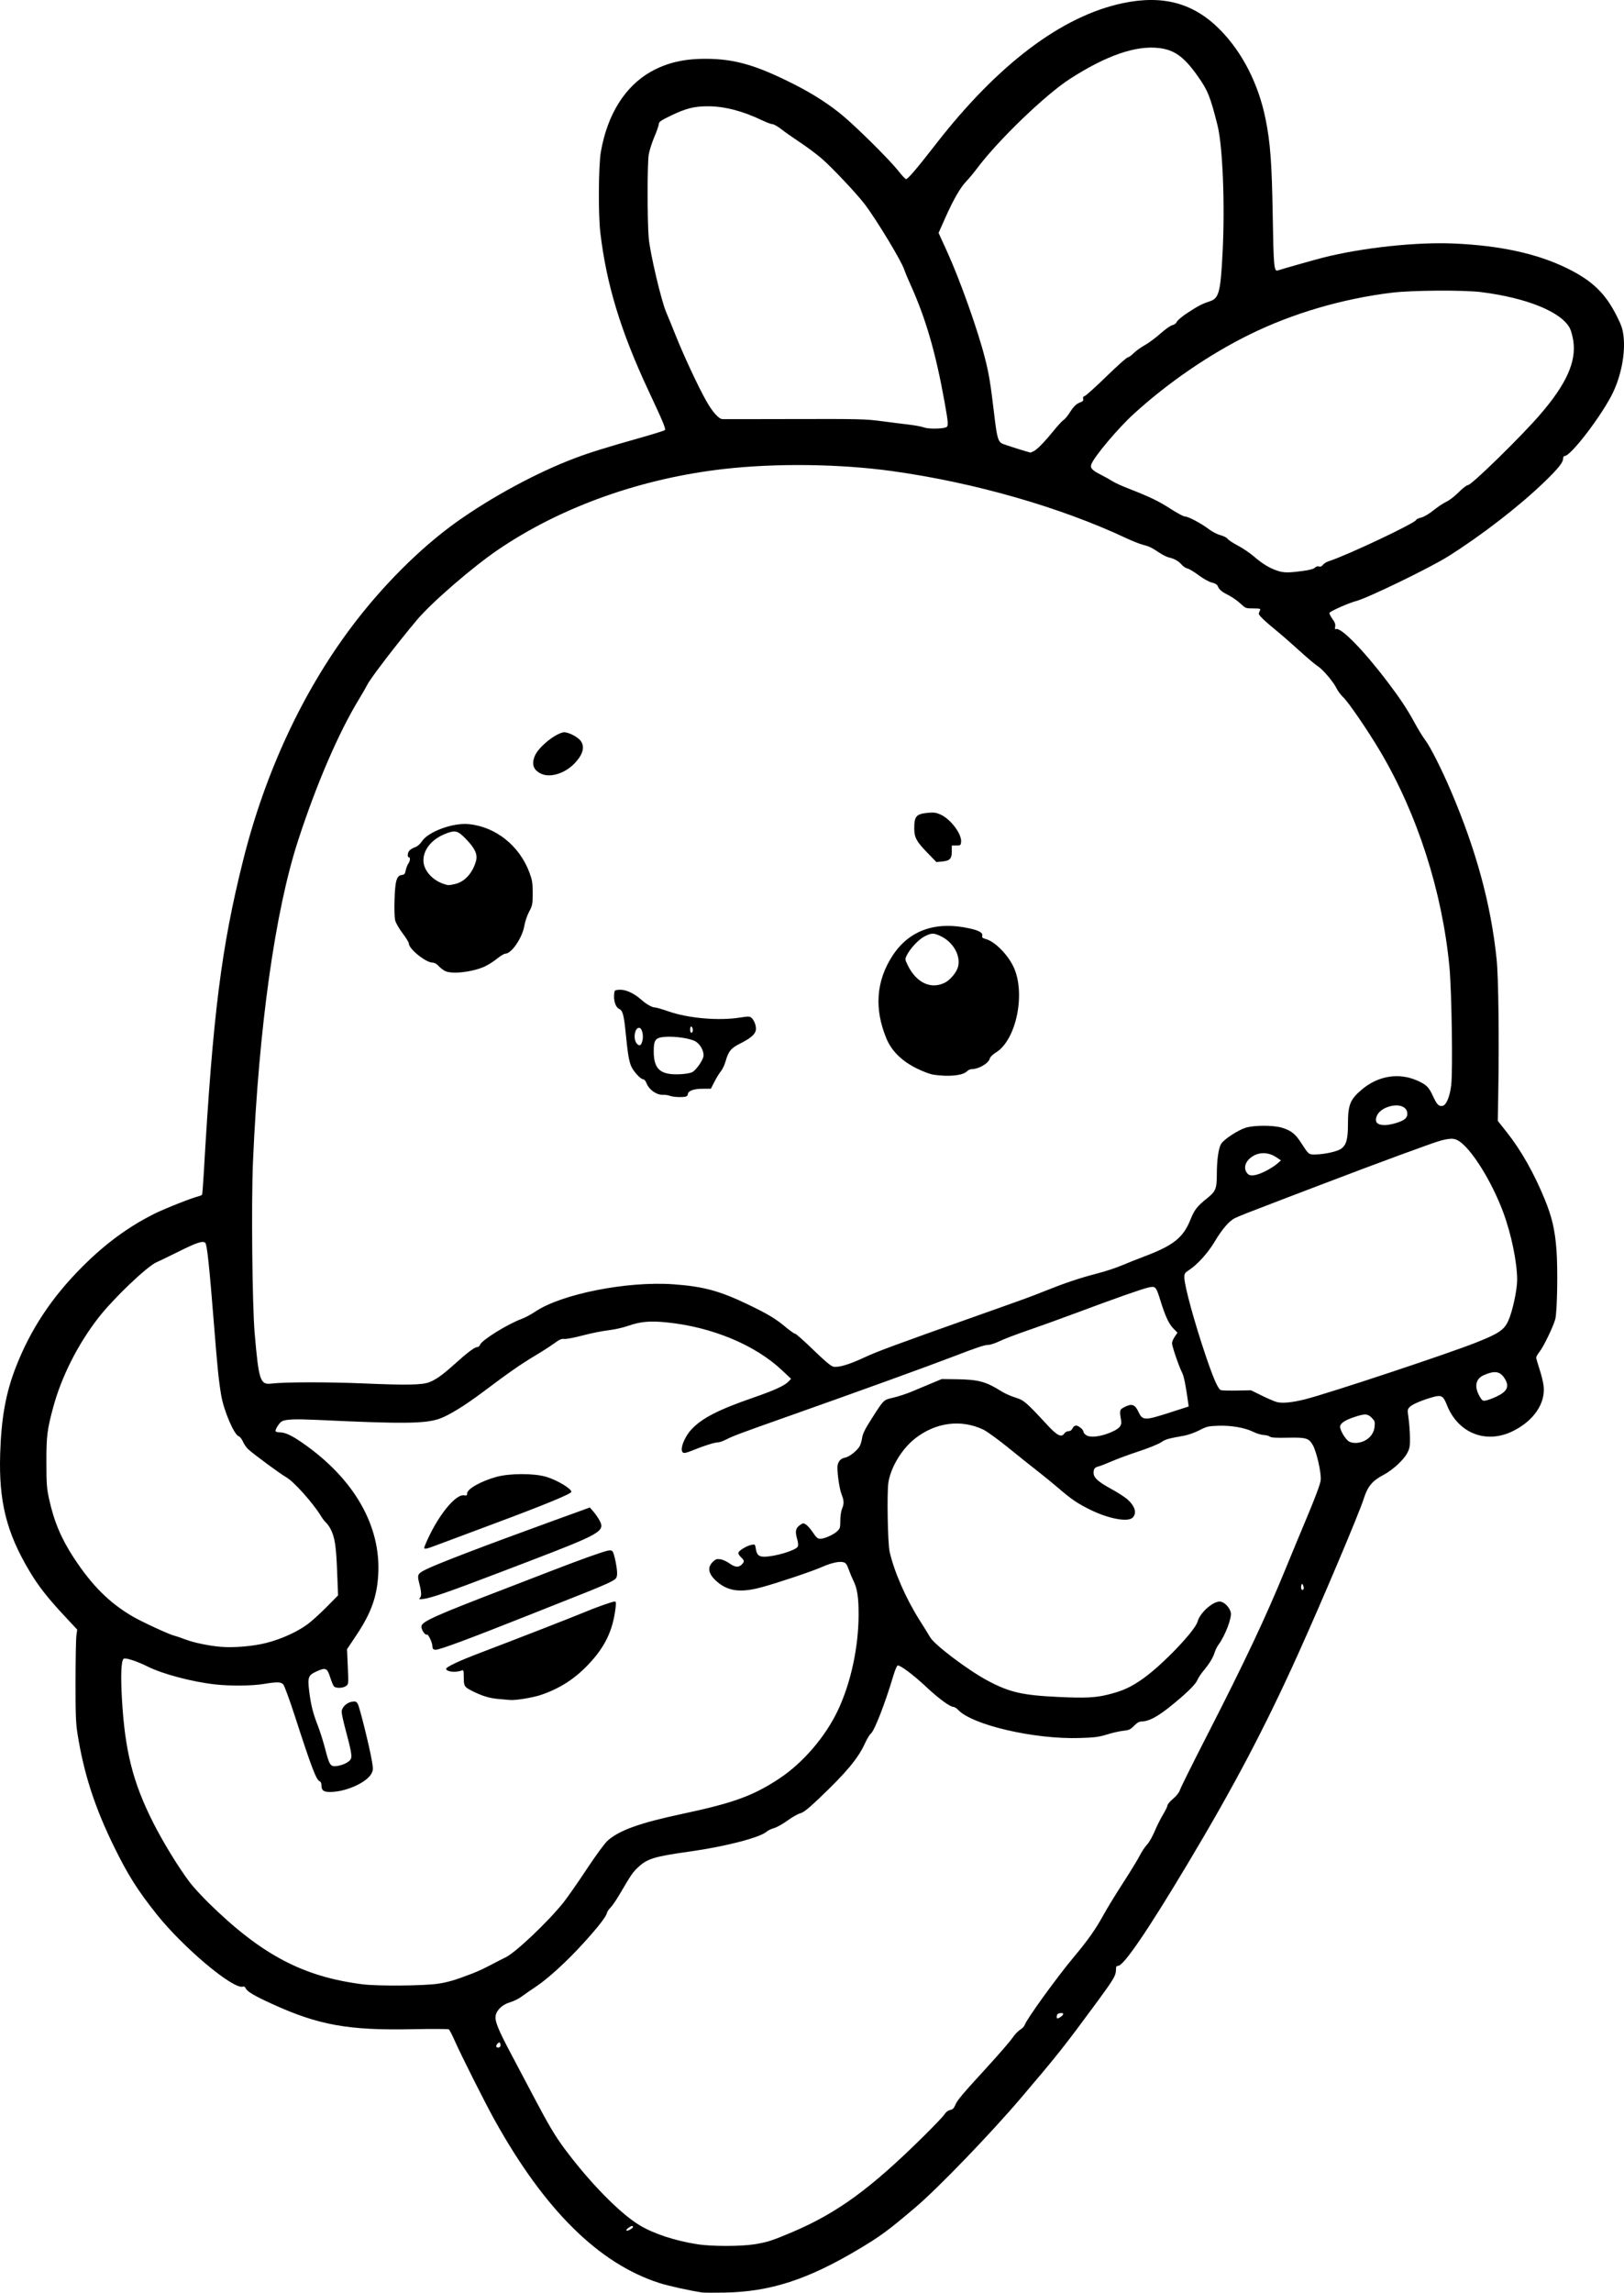 <?xml version="1.0" encoding="UTF-8" standalone="no"?>
<!-- Created with Inkscape (http://www.inkscape.org/) -->

<svg
   width="383.431mm"
   height="541.184mm"
   viewBox="0 0 383.431 541.184"
   version="1.1"
   id="svg1"
   xml:space="preserve"
   xmlns="http://www.w3.org/2000/svg"
   xmlns:svg="http://www.w3.org/2000/svg"><defs
     id="defs1" /><g
     id="layer1"
     transform="translate(789.486,184.702)"><path
       style="fill:#000000"
       d="m -623.765,356.418 c -2.864,-0.424 -7.9,-1.539 -10.022,-2.219 -14.326,-4.589 -27.155,-17.282 -38.955,-38.543 -2.277,-4.102 -7.922,-15.328 -9.421,-18.735 -0.576,-1.309 -1.186,-2.477 -1.355,-2.595 -0.169,-0.118 -4.058,-0.137 -8.642,-0.043 -15.054,0.312 -22.139,-0.965 -33.068,-5.958 -4.163,-1.902 -5.887,-2.915 -6.219,-3.654 -0.17,-0.378 -0.416,-0.531 -0.708,-0.438 -2.254,0.715 -14.098,-9.229 -20.344,-17.081 -4.505,-5.664 -6.782,-9.268 -10.03,-15.883 -4.577,-9.32 -7.171,-17.324 -8.657,-26.714 -0.402,-2.54 -0.479,-4.596 -0.468,-12.435 0.007,-5.166 0.1,-10.014 0.207,-10.774 l 0.193,-1.382 -3.065,-3.29 c -4.021,-4.316 -6.126,-7.017 -8.254,-10.593 -5.404,-9.082 -7.225,-16.414 -6.871,-27.672 0.266,-8.479 1.337,-14.367 3.724,-20.472 3.48,-8.901 8.443,-16.392 15.633,-23.595 5.444,-5.455 10.83,-9.422 16.972,-12.502 2.417,-1.212 8.791,-3.742 10.487,-4.162 0.402,-0.1 0.784,-0.268 0.85,-0.374 0.066,-0.106 0.246,-2.385 0.4,-5.064 2.165,-37.611 4.138,-53.277 9.308,-73.925 5.161,-20.611 13.986,-39.605 25.572,-55.035 7.275,-9.689 16.285,-18.687 24.771,-24.74 8.303,-5.922 19.007,-11.704 27.881,-15.061 3.602,-1.363 7.296,-2.513 15.793,-4.917 2.91,-0.823 5.403,-1.605 5.539,-1.736 0.281,-0.27 -0.415,-1.947 -3.833,-9.241 -6.57,-14.022 -9.972,-25.188 -11.406,-37.439 -0.505,-4.308 -0.429,-15.724 0.126,-18.959 1.513,-8.825 5.701,-15.53 11.854,-18.981 3.776,-2.118 7.835,-3.058 13.065,-3.028 6.73,0.039 11.819,1.518 20.689,6.01 4.673,2.367 8.604,4.919 11.855,7.696 3.548,3.031 10.89,10.35 12.7,12.661 0.873,1.115 1.731,2.028 1.906,2.03 0.423,0.004 2.615,-2.569 6.986,-8.199 14.677,-18.907 29.783,-30.304 44.176,-33.33 9.474,-1.992 16.688,-0.042 22.879,6.185 5.325,5.356 9.156,12.842 10.836,21.176 1.133,5.621 1.481,10.331 1.69,22.902 0.197,11.816 0.314,13.116 1.159,12.837 1.167,-0.386 8.911,-2.58 10.719,-3.037 9.275,-2.346 21.989,-3.717 30.883,-3.33 10.952,0.477 19.695,2.387 26.723,5.838 5.983,2.938 9.059,5.904 11.793,11.372 1.088,2.176 1.364,3.022 1.557,4.763 0.434,3.932 -0.538,9.081 -2.488,13.176 -2.477,5.201 -9.932,15.002 -11.411,15.002 -0.219,0 -0.377,0.26 -0.377,0.622 0,0.903 -1.14,2.324 -4.395,5.477 -5.886,5.701 -14.792,12.594 -22.725,17.59 -4.288,2.7 -19.023,9.848 -21.764,10.559 -1.699,0.44 -6.002,2.343 -6.267,2.771 -0.091,0.147 0.205,0.778 0.657,1.402 0.621,0.856 0.786,1.317 0.675,1.876 -0.088,0.439 -0.045,0.677 0.105,0.585 1.072,-0.663 6.402,4.731 12.154,12.301 3.079,4.052 4.731,6.543 6.521,9.833 0.818,1.504 1.94,3.33 2.493,4.058 1.209,1.592 3.893,6.908 6.082,12.048 5.967,14.008 9.403,26.642 10.755,39.546 0.455,4.342 0.629,18.783 0.391,32.366 l -0.104,5.907 2.088,2.637 c 3.426,4.327 6.452,9.673 9.015,15.931 1.692,4.13 2.39,7.139 2.75,11.851 0.351,4.589 0.183,14.553 -0.276,16.372 -0.414,1.641 -2.775,6.536 -3.725,7.724 -0.43,0.537 -0.781,1.146 -0.781,1.354 0,0.208 0.359,1.468 0.799,2.8 0.439,1.333 0.871,3.113 0.959,3.956 0.427,4.09 -2.324,8.132 -7.199,10.576 -6.337,3.177 -13.01,0.563 -15.645,-6.13 -0.844,-2.143 -1.294,-2.414 -3.162,-1.906 -2.476,0.674 -4.947,1.705 -5.565,2.323 -0.607,0.607 -0.616,0.679 -0.326,2.729 0.164,1.158 0.314,3.177 0.334,4.487 0.032,2.058 -0.053,2.557 -0.622,3.674 -0.83,1.629 -3.456,4.053 -5.617,5.186 -2.671,1.4 -3.766,2.728 -4.696,5.692 -1.046,3.336 -9.971,24.429 -15.617,36.909 -7.774,17.185 -15.021,30.935 -25.867,49.08 -9.442,15.796 -15.171,24.209 -16.488,24.209 -0.409,0 -0.507,0.192 -0.51,0.992 -0.004,1.291 -0.573,2.249 -4.52,7.606 -7.791,10.576 -9.139,12.277 -17.823,22.49 -7.177,8.441 -19.6,21.333 -24.882,25.822 -6.559,5.574 -8.266,6.837 -13.377,9.892 -12.163,7.271 -21.022,10.143 -31.867,10.33 -2.474,0.043 -4.855,0.025 -5.292,-0.04 z m 12.303,-11.352 c 3.119,-0.499 4.214,-0.847 8.864,-2.817 10.796,-4.573 18.594,-10.257 31.3,-22.812 2.372,-2.344 4.545,-4.633 4.83,-5.088 0.323,-0.516 0.814,-0.886 1.303,-0.984 0.586,-0.117 0.888,-0.402 1.187,-1.118 0.509,-1.218 1.505,-2.405 7.633,-9.097 2.738,-2.99 5.387,-6.052 5.887,-6.804 0.5,-0.752 1.319,-1.621 1.821,-1.931 0.502,-0.31 0.993,-0.826 1.092,-1.146 0.405,-1.314 7.676,-11.362 11.646,-16.092 3.228,-3.846 5.142,-6.561 6.908,-9.796 0.823,-1.507 2.916,-4.934 4.651,-7.614 1.736,-2.681 3.517,-5.598 3.958,-6.482 0.441,-0.885 1.203,-2.03 1.694,-2.546 0.491,-0.516 1.305,-1.932 1.809,-3.146 0.505,-1.214 1.397,-3.002 1.984,-3.973 0.586,-0.971 1.066,-1.959 1.066,-2.196 0,-0.237 0.591,-0.93 1.313,-1.539 0.832,-0.702 1.423,-1.459 1.613,-2.066 0.165,-0.527 3.012,-6.257 6.328,-12.733 9.03,-17.637 13.989,-28.156 18.65,-39.555 1.13,-2.765 3.421,-8.286 5.09,-12.268 2.024,-4.83 3.081,-7.693 3.173,-8.599 0.168,-1.648 -0.954,-6.638 -1.854,-8.237 -0.939,-1.67 -1.577,-1.86 -5.955,-1.766 -2.762,0.059 -3.898,-0.01 -4.191,-0.253 -0.221,-0.184 -0.883,-0.358 -1.472,-0.388 -0.588,-0.03 -1.679,-0.358 -2.424,-0.729 -1.988,-0.99 -5.246,-1.56 -8.303,-1.452 -2.362,0.083 -2.731,0.171 -4.438,1.061 -1.024,0.534 -2.631,1.108 -3.572,1.277 -3.899,0.699 -4.406,0.845 -5.499,1.583 -0.629,0.425 -2.973,1.373 -5.209,2.107 -2.236,0.734 -5.115,1.794 -6.397,2.355 -1.282,0.561 -2.687,1.107 -3.123,1.214 -0.928,0.227 -1.184,0.554 -1.189,1.52 -0.006,1.126 1.061,2.105 4.108,3.766 1.563,0.852 3.309,1.971 3.88,2.487 1.825,1.649 2.287,3.267 1.233,4.32 -1.138,1.138 -5.817,0.24 -10.196,-1.958 -2.894,-1.452 -4.27,-2.386 -7.099,-4.817 -1.455,-1.25 -3.682,-3.073 -4.949,-4.051 -1.267,-0.978 -4.368,-3.454 -6.89,-5.502 -2.529,-2.054 -5.275,-4.05 -6.12,-4.45 -5.273,-2.495 -11.252,-1.715 -16.115,2.102 -3.128,2.455 -5.758,6.81 -6.304,10.44 -0.363,2.414 -0.147,14.316 0.296,16.272 1.081,4.775 3.897,11.186 7.162,16.311 1.08,1.695 2.16,3.44 2.401,3.878 0.958,1.748 8.931,7.77 13.555,10.24 5.175,2.764 8.196,3.462 16.7,3.862 6.394,0.301 8.777,0.186 11.789,-0.57 3.542,-0.888 5.428,-1.76 8.377,-3.87 4.602,-3.294 12.189,-11.257 12.736,-13.367 0.52,-2.004 3.512,-4.71 5.208,-4.71 1.011,0 2.345,1.318 2.625,2.593 0.277,1.259 -1.346,5.501 -2.904,7.593 -0.325,0.437 -0.737,1.27 -0.916,1.852 -0.378,1.232 -1.274,2.69 -2.681,4.366 -0.55,0.655 -1.178,1.617 -1.396,2.138 -0.461,1.103 -2.862,3.415 -6.767,6.515 -2.784,2.21 -4.828,3.252 -6.38,3.252 -0.572,0 -1.073,0.284 -1.789,1.015 -0.867,0.884 -1.198,1.037 -2.569,1.182 -0.866,0.092 -2.586,0.483 -3.823,0.87 -1.912,0.598 -2.88,0.723 -6.464,0.835 -10.682,0.335 -25.338,-3.064 -28.706,-6.657 -0.353,-0.376 -0.84,-0.684 -1.083,-0.684 -0.82,0 -3.549,-2.014 -6.564,-4.845 -2.842,-2.668 -5.873,-4.945 -6.583,-4.945 -0.179,0 -0.634,1.039 -1.014,2.315 -2.016,6.764 -4.488,13.112 -5.382,13.821 -0.278,0.22 -0.914,1.293 -1.415,2.384 -1.583,3.451 -4.437,6.859 -10.829,12.926 -2.526,2.398 -3.609,3.25 -4.401,3.463 -0.578,0.156 -1.928,0.923 -3,1.706 -1.072,0.783 -2.484,1.576 -3.139,1.763 -0.655,0.187 -1.437,0.558 -1.738,0.825 -1.604,1.422 -9.667,3.519 -18.106,4.708 -8.483,1.195 -10.058,1.672 -12.27,3.71 -1.237,1.14 -1.662,1.76 -4.271,6.22 -0.851,1.455 -1.863,2.943 -2.249,3.307 -0.386,0.364 -0.779,0.959 -0.874,1.323 -0.245,0.937 -2.041,3.239 -5.514,7.068 -3.891,4.29 -8.373,8.388 -11.275,10.309 -1.27,0.841 -2.813,1.909 -3.427,2.374 -0.615,0.465 -1.801,1.043 -2.637,1.286 -1.767,0.514 -3.146,1.784 -3.398,3.129 -0.242,1.289 0.546,3.24 3.742,9.266 1.554,2.931 3.955,7.472 5.334,10.091 3.436,6.523 4.998,9.143 7.277,12.202 5.862,7.869 12.968,15.113 17.566,17.906 3.346,2.033 8.418,3.702 13.791,4.539 3.209,0.5 10.18,0.503 13.285,0.006 z m -28.575,-4.1 c 0,-0.369 -0.324,-0.319 -0.999,0.154 -0.868,0.608 -0.715,0.99 0.206,0.514 0.437,-0.226 0.794,-0.526 0.794,-0.668 z m -31.345,-42.604 c 0.094,-0.152 0.1,-0.464 0.013,-0.691 -0.128,-0.335 -0.234,-0.351 -0.553,-0.087 -0.217,0.18 -0.394,0.491 -0.394,0.691 0,0.427 0.684,0.491 0.934,0.087 z m 132.357,-7.014 c 0.804,-0.563 0.739,-0.964 -0.14,-0.862 -0.521,0.06 -0.752,0.253 -0.812,0.679 -0.1,0.701 0.146,0.748 0.952,0.183 z m -147.182,-7.789 c 2.289,-0.314 4.229,-0.878 7.921,-2.305 2.055,-0.794 3.114,-1.299 6.499,-3.098 0.364,-0.193 1.125,-0.573 1.691,-0.844 2.341,-1.119 10.109,-8.496 13.692,-13.004 0.895,-1.127 3.338,-4.629 5.428,-7.783 2.266,-3.419 4.275,-6.153 4.976,-6.77 2.783,-2.45 7.586,-4.169 17.604,-6.302 12.097,-2.576 16.72,-4.257 22.878,-8.319 5.614,-3.703 10.964,-9.941 13.901,-16.207 3.025,-6.455 4.815,-14.734 4.848,-22.416 0.017,-4.085 -0.317,-6.301 -1.216,-8.07 -0.296,-0.582 -0.792,-1.765 -1.101,-2.629 -0.447,-1.248 -0.705,-1.609 -1.258,-1.756 -0.995,-0.266 -2.844,0.141 -5.051,1.111 -2.411,1.06 -10.22,3.684 -14.215,4.776 -4.934,1.349 -7.907,0.992 -10.545,-1.266 -2.053,-1.757 -2.417,-3.322 -1.084,-4.655 0.691,-0.691 0.95,-0.787 1.812,-0.672 0.553,0.074 1.518,0.506 2.144,0.959 1.317,0.954 2.165,1.04 2.911,0.295 0.688,-0.688 0.667,-0.955 -0.132,-1.697 -0.364,-0.337 -0.661,-0.803 -0.661,-1.035 0,-0.497 1.929,-1.689 3.119,-1.927 0.81,-0.162 0.839,-0.136 1.011,0.941 0.231,1.447 0.692,1.867 2.041,1.861 2.477,-0.01 7.375,-1.484 7.844,-2.361 0.174,-0.324 0.119,-0.948 -0.172,-1.973 -0.488,-1.714 -0.289,-2.486 0.83,-3.219 0.626,-0.41 0.721,-0.41 1.337,-0.006 0.365,0.239 1.096,1.086 1.625,1.883 0.78,1.175 1.099,1.448 1.695,1.448 1.009,0 3.139,-0.947 4.019,-1.786 0.655,-0.625 0.728,-0.874 0.728,-2.505 0,-1.011 0.175,-2.231 0.397,-2.761 0.523,-1.251 0.501,-1.925 -0.114,-3.484 -0.571,-1.449 -1.151,-5.909 -0.901,-6.927 0.24,-0.974 0.807,-1.515 1.782,-1.698 0.991,-0.186 2.908,-1.723 3.447,-2.764 0.2,-0.387 0.45,-1.274 0.554,-1.97 0.14,-0.936 0.729,-2.107 2.259,-4.494 2.927,-4.567 2.713,-4.362 5.143,-4.939 1.164,-0.277 3.01,-0.876 4.101,-1.332 1.091,-0.456 3.175,-1.328 4.63,-1.936 l 2.646,-1.107 3.44,0.043 c 5.225,0.066 6.991,0.54 10.672,2.864 0.777,0.49 2.253,1.147 3.28,1.459 2.014,0.612 2.498,1.029 7.611,6.559 2.227,2.408 3.269,2.927 3.919,1.948 0.213,-0.321 0.657,-0.57 1.014,-0.57 0.42,0 0.737,-0.223 0.936,-0.661 0.177,-0.389 0.522,-0.661 0.837,-0.661 0.61,0 1.761,0.977 1.761,1.495 0,0.19 0.301,0.542 0.67,0.784 0.913,0.598 3.167,0.372 5.45,-0.546 2.339,-0.941 2.993,-1.644 2.763,-2.973 -0.42,-2.426 -0.385,-2.546 0.933,-3.2 1.583,-0.786 2.342,-0.526 3.087,1.06 1.062,2.259 1.394,2.268 7.784,0.211 l 4.15,-1.336 -0.118,-0.857 c -0.579,-4.195 -1.003,-6.299 -1.442,-7.143 -0.725,-1.396 -2.375,-6.211 -2.375,-6.932 0,-0.329 0.29,-1.026 0.644,-1.548 l 0.644,-0.949 -0.992,-1.006 c -1.049,-1.064 -1.922,-2.967 -3.072,-6.695 -0.985,-3.192 -1.127,-3.342 -2.802,-2.956 -1.633,0.377 -7.787,2.544 -17.045,6.001 -3.784,1.413 -8.963,3.281 -11.509,4.152 -2.547,0.87 -5.476,1.988 -6.51,2.484 -1.034,0.496 -2.243,0.902 -2.687,0.902 -0.888,0 -2.62,0.571 -8.001,2.638 -6.628,2.546 -22.579,8.319 -40.217,14.555 -10.42,3.685 -12.036,4.291 -13.766,5.168 -0.714,0.362 -1.569,0.658 -1.901,0.659 -0.783,0.003 -3.241,0.774 -5.849,1.835 -1.602,0.652 -2.152,0.773 -2.436,0.538 -0.775,-0.643 0.308,-3.56 2.007,-5.403 2.46,-2.669 6.385,-4.688 14.669,-7.546 4.973,-1.716 7.372,-2.821 8.322,-3.832 l 0.563,-0.599 -2.141,-2.015 c -6.383,-6.005 -16.571,-10.232 -27.249,-11.307 -3.899,-0.393 -6.192,-0.19 -9.008,0.796 -1.285,0.45 -3.341,0.913 -4.763,1.072 -1.376,0.154 -4.103,0.704 -6.06,1.222 -1.957,0.518 -3.915,0.889 -4.351,0.825 -0.624,-0.091 -1.126,0.129 -2.358,1.036 -0.861,0.634 -2.892,1.942 -4.513,2.906 -3.301,1.965 -6.295,4.048 -12.058,8.389 -4.518,3.404 -8.384,5.779 -10.643,6.54 -3.381,1.139 -8.727,1.184 -28.559,0.244 -5.332,-0.253 -7.56,-0.168 -8.52,0.325 -0.526,0.27 -1.505,1.74 -1.506,2.262 -6.1e-4,0.205 0.376,0.333 0.991,0.337 1.3,0.008 2.829,0.723 5.46,2.552 12.101,8.414 18.462,19.509 17.801,31.045 -0.3,5.225 -1.682,9.065 -5.119,14.222 l -2.248,3.373 0.181,4.135 c 0.18,4.117 0.178,4.137 -0.432,4.564 -0.756,0.53 -2.437,0.56 -2.859,0.052 -0.172,-0.207 -0.574,-1.19 -0.892,-2.183 -0.692,-2.157 -1.055,-2.304 -3.228,-1.309 -1.907,0.873 -2.098,1.376 -1.719,4.516 0.398,3.293 0.883,5.262 2.006,8.135 0.527,1.349 1.314,3.824 1.748,5.5 1.032,3.982 1.262,4.338 2.701,4.176 1.501,-0.169 3.06,-0.947 3.402,-1.697 0.306,-0.672 0.058,-1.996 -1.381,-7.369 -0.429,-1.601 -0.785,-3.275 -0.791,-3.721 -0.014,-1.043 1.154,-2.197 2.435,-2.405 0.791,-0.128 1.006,-0.053 1.346,0.473 0.437,0.676 2.869,10.504 3.387,13.687 0.285,1.75 0.268,2.039 -0.162,2.839 -1.05,1.95 -5.454,4.039 -9.017,4.278 -2.138,0.144 -2.762,-0.207 -2.762,-1.552 0,-0.462 -0.168,-0.847 -0.408,-0.94 -0.822,-0.316 -1.923,-3.196 -5.835,-15.28 -1.275,-3.936 -2.523,-7.337 -2.793,-7.607 -0.589,-0.589 -1.44,-0.605 -4.589,-0.088 -2.801,0.46 -7.837,0.509 -11.454,0.11 -5.393,-0.594 -12.431,-2.453 -15.915,-4.203 -2.525,-1.269 -5.326,-2.178 -5.715,-1.855 -0.574,0.477 -0.719,3.846 -0.404,9.399 0.703,12.373 2.574,19.779 7.416,29.354 2.338,4.624 6.074,10.705 8.656,14.088 0.805,1.054 2.79,3.218 4.412,4.808 12.509,12.26 22.309,17.427 36.419,19.201 3.474,0.437 14.034,0.36 17.595,-0.128 z m 14.42,-67.221 c -2.163,-0.194 -3.857,-0.709 -6.185,-1.879 -1.886,-0.948 -2.018,-1.157 -2.018,-3.202 0,-1.645 -0.049,-1.82 -0.463,-1.656 -1.35,0.534 -3.481,0.346 -3.705,-0.327 -0.143,-0.43 2.793,-1.835 7.872,-3.766 8.468,-3.219 22.121,-8.534 24.474,-9.527 2.881,-1.216 6.906,-2.646 7.448,-2.646 0.326,0 0.362,0.266 0.21,1.521 -0.659,5.43 -2.523,9.266 -6.546,13.47 -3.199,3.343 -6.77,5.611 -11.133,7.068 -1.879,0.628 -5.819,1.277 -7.177,1.182 -0.291,-0.02 -1.541,-0.128 -2.778,-0.239 z m -15.434,-11.803 c -0.097,-0.097 -0.179,-0.424 -0.182,-0.728 -0.008,-0.802 -1,-2.864 -1.291,-2.684 -0.408,0.252 -1.381,-1.216 -1.295,-1.954 0.132,-1.136 3.295,-2.544 20.849,-9.279 1.091,-0.419 5.259,-2.028 9.26,-3.575 7.486,-2.894 12.48,-4.689 13.915,-4.999 0.538,-0.116 0.913,-0.059 1.096,0.166 0.431,0.531 1.176,4.249 1.081,5.398 -0.076,0.932 -0.21,1.098 -1.407,1.753 -0.728,0.398 -3.466,1.572 -6.085,2.61 -2.619,1.038 -8.751,3.471 -13.626,5.408 -14.001,5.562 -20.728,8.06 -21.701,8.06 -0.239,0 -0.515,-0.079 -0.612,-0.176 z m -3.153,-12.013 c 0.449,-0.478 0.419,-1.374 -0.116,-3.463 -0.531,-2.072 -0.432,-2.284 1.53,-3.278 2.581,-1.308 13.766,-5.589 29.741,-11.384 l 8.996,-3.263 0.854,0.98 c 0.47,0.539 1.125,1.487 1.455,2.106 1.343,2.517 0.264,3.133 -17.126,9.779 -2.474,0.945 -5.51,2.106 -6.747,2.578 -11.678,4.46 -15.802,5.889 -17.727,6.141 -0.984,0.129 -1.133,0.095 -0.86,-0.196 z m 1.301,-12.615 c 2.718,-6.512 7.097,-12.048 9.211,-11.644 0.547,0.105 0.667,0.024 0.667,-0.448 0,-1.057 3.292,-2.915 6.922,-3.908 3.213,-0.878 9.008,-0.87 11.863,0.018 2.554,0.794 5.821,2.762 5.821,3.507 0,0.483 -6.391,3.107 -19.05,7.821 -4.875,1.816 -10.259,3.829 -11.964,4.473 -3.904,1.476 -4.014,1.482 -3.47,0.18 z m -37.518,23.192 c 3.606,-0.93 7.345,-2.631 9.789,-4.455 0.965,-0.72 2.966,-2.537 4.446,-4.037 l 2.691,-2.728 -0.231,-5.821 c -0.236,-5.932 -0.543,-7.892 -1.55,-9.864 -0.276,-0.541 -0.757,-1.214 -1.068,-1.496 -0.311,-0.281 -0.821,-0.936 -1.133,-1.455 -1.841,-3.063 -6.435,-8.212 -8.244,-9.24 -1.415,-0.804 -7.677,-5.412 -8.996,-6.62 -0.417,-0.382 -0.974,-1.189 -1.237,-1.795 -0.263,-0.605 -0.711,-1.174 -0.995,-1.264 -1.093,-0.347 -3.529,-6.039 -4.141,-9.674 -0.595,-3.537 -0.876,-6.305 -1.732,-17.066 -1.063,-13.356 -1.603,-18.441 -2.005,-18.885 -0.548,-0.604 -1.948,-0.152 -6.402,2.068 -2.289,1.141 -4.585,2.251 -5.103,2.466 -2.201,0.915 -10.267,8.615 -13.786,13.16 -4.875,6.297 -8.729,13.959 -10.67,21.212 -1.401,5.237 -1.573,6.632 -1.572,12.787 9.4e-4,5.067 0.079,6.18 0.604,8.599 1.167,5.373 2.873,9.451 5.869,14.023 4.278,6.528 8.387,10.625 13.88,13.836 2.156,1.26 8.632,4.255 9.792,4.527 0.437,0.103 1.698,0.532 2.803,0.953 1.87,0.714 5.39,1.44 8.178,1.687 3.044,0.27 7.75,-0.13 10.813,-0.92 z m 244.809,-13.49 c -0.215,-0.559 -0.27,-0.581 -0.433,-0.177 -0.25,0.619 0.063,1.434 0.415,1.081 0.168,-0.168 0.175,-0.496 0.018,-0.904 z m 14.518,-34.25 c 1.353,-0.7 2.184,-1.873 2.319,-3.275 0.116,-1.204 0.054,-1.396 -0.679,-2.129 -0.993,-0.993 -1.597,-1.011 -4.24,-0.126 -2.101,0.703 -3.222,1.478 -3.222,2.224 0,0.945 1.348,3.127 2.192,3.55 0.927,0.464 2.457,0.361 3.629,-0.244 z m -14.034,-9.779 c 5.551,-1.407 33.467,-10.667 40.227,-13.344 5.418,-2.145 6.695,-2.999 7.677,-5.13 0.997,-2.164 2.113,-7.288 2.113,-9.704 0,-4.14 -1.392,-10.868 -3.316,-16.024 -2.733,-7.326 -7.516,-14.965 -10.517,-16.795 -1.039,-0.633 -1.807,-0.649 -4.104,-0.086 -1.557,0.382 -14.619,5.189 -28.629,10.537 -2.547,0.972 -6.357,2.426 -8.467,3.231 -8.556,3.265 -10.759,4.132 -11.671,4.598 -1.335,0.681 -3.025,2.663 -4.733,5.551 -1.525,2.578 -4.085,5.412 -6.024,6.669 -0.989,0.641 -1.119,0.841 -1.119,1.72 6.7e-4,1.96 2.387,10.678 5.137,18.769 1.807,5.316 2.851,7.654 3.511,7.863 0.277,0.088 1.987,0.131 3.799,0.097 l 3.295,-0.063 2.646,1.303 c 1.455,0.717 3.063,1.393 3.572,1.503 1.37,0.295 3.646,0.056 6.604,-0.694 z m 44.973,-0.55 c 2.679,-1.227 3.276,-2.413 2.146,-4.267 -1.097,-1.8 -2.353,-2.018 -4.982,-0.864 -2.006,0.88 -2.319,2.838 -0.84,5.246 0.485,0.789 0.641,0.871 1.376,0.724 0.456,-0.091 1.491,-0.469 2.3,-0.839 z m -251.814,-3.463 c 1.609,-0.63 3.149,-1.728 5.895,-4.202 3.102,-2.795 4.823,-4.091 5.432,-4.091 0.27,0 0.568,-0.241 0.661,-0.536 0.337,-1.061 6.396,-4.842 9.777,-6.1 0.867,-0.323 2.296,-1.078 3.175,-1.678 6.165,-4.209 21.781,-7.31 32.774,-6.507 7.054,0.515 10.874,1.553 17.587,4.78 4.655,2.237 6.488,3.339 8.859,5.325 1.013,0.848 2.005,1.542 2.205,1.542 0.201,0 2.133,1.713 4.293,3.807 2.688,2.605 4.183,3.863 4.734,3.983 1.196,0.263 3.752,-0.494 7.326,-2.169 2.964,-1.389 7.26,-2.979 26.345,-9.746 12.333,-4.373 12.92,-4.587 16.272,-5.931 4.716,-1.891 8.32,-3.102 12.226,-4.106 1.922,-0.494 4.601,-1.369 5.953,-1.944 1.352,-0.575 3.709,-1.516 5.237,-2.09 6.959,-2.615 9.272,-4.456 10.981,-8.742 0.906,-2.271 1.591,-3.154 3.836,-4.945 2.161,-1.724 2.375,-2.258 2.385,-5.953 0.009,-3.182 0.401,-5.923 0.992,-6.933 0.621,-1.06 3.987,-3.276 5.837,-3.842 2,-0.612 6.494,-0.612 8.53,-1.5e-4 2.109,0.634 3.139,1.422 4.404,3.371 1.977,3.046 1.899,2.982 3.61,2.943 2.147,-0.05 5.079,-0.71 5.97,-1.344 1.226,-0.873 1.61,-2.249 1.612,-5.776 0.002,-4.61 0.504,-5.865 3.281,-8.211 3.824,-3.23 8.687,-4.032 12.998,-2.143 2.193,0.961 2.789,1.529 3.723,3.55 0.99,2.144 1.401,2.588 2.274,2.464 0.919,-0.13 1.753,-2.063 2.1,-4.864 0.405,-3.272 0.125,-22.191 -0.413,-27.899 -1.679,-17.824 -7.596,-36.217 -16.428,-51.065 -2.849,-4.79 -7.372,-11.407 -8.588,-12.568 -0.61,-0.582 -1.343,-1.547 -1.627,-2.145 -0.734,-1.542 -3.229,-4.484 -4.464,-5.264 -0.575,-0.363 -2.448,-1.94 -4.162,-3.505 -1.713,-1.565 -4.059,-3.618 -5.213,-4.564 -3.4,-2.788 -4.68,-4.035 -4.526,-4.412 0.079,-0.193 0.215,-0.529 0.303,-0.748 0.133,-0.329 -0.143,-0.397 -1.626,-0.397 -1.748,0 -1.814,-0.026 -3.036,-1.168 -0.687,-0.643 -1.89,-1.49 -2.673,-1.882 -1.694,-0.849 -2.332,-1.374 -2.636,-2.169 -0.157,-0.41 -0.593,-0.682 -1.434,-0.894 -0.709,-0.178 -1.999,-0.895 -3.118,-1.732 -1.05,-0.785 -2.239,-1.5 -2.642,-1.588 -0.403,-0.088 -1.01,-0.489 -1.349,-0.892 -0.703,-0.836 -1.762,-1.433 -3.019,-1.704 -0.477,-0.103 -1.489,-0.605 -2.249,-1.117 -1.819,-1.225 -2.461,-1.533 -3.939,-1.894 -0.679,-0.166 -2.405,-0.851 -3.836,-1.523 -15.663,-7.353 -35.888,-13.151 -55.277,-15.845 -12.325,-1.713 -27.334,-1.908 -39.665,-0.516 -19.618,2.215 -38.464,8.931 -53.314,18.999 -6.06,4.108 -15.716,12.452 -19.233,16.617 -4.486,5.314 -10.904,13.675 -11.693,15.233 -0.312,0.617 -1.238,2.224 -2.057,3.572 -4.803,7.905 -10.005,19.982 -14.331,33.274 -5.434,16.695 -9.277,44.056 -10.656,75.857 -0.413,9.536 -0.175,33.736 0.398,40.427 0.961,11.218 1.3,12.243 3.951,11.92 3.115,-0.379 13.319,-0.396 21.738,-0.037 10.217,0.436 13.862,0.369 15.531,-0.284 z m 56.833,-67.605 c -0.364,-0.152 -1.149,-0.263 -1.745,-0.247 -1.435,0.039 -3.179,-1.19 -3.749,-2.641 -0.255,-0.648 -0.577,-1.034 -0.865,-1.034 -0.586,0 -2.307,-1.897 -2.808,-3.095 -0.522,-1.249 -0.802,-2.939 -1.264,-7.62 -0.446,-4.52 -0.712,-5.497 -1.606,-5.904 -0.76,-0.346 -1.271,-1.841 -1.147,-3.356 0.086,-1.041 0.105,-1.06 1.22,-1.14 1.422,-0.103 3.434,0.79 5.085,2.255 1.335,1.185 2.638,1.928 3.38,1.928 0.273,0 1.702,0.419 3.176,0.931 4.677,1.625 11.769,2.242 16.792,1.461 2.144,-0.333 2.352,-0.325 2.834,0.111 0.682,0.617 1.164,2.114 0.952,2.957 -0.242,0.964 -1.317,1.861 -3.624,3.023 -2.251,1.134 -2.806,1.809 -3.507,4.265 -0.236,0.827 -0.723,1.853 -1.082,2.28 -0.359,0.427 -1.043,1.536 -1.519,2.465 l -0.866,1.688 -2.002,0.004 c -2.072,0.004 -3.422,0.516 -3.422,1.297 0,0.199 -0.188,0.435 -0.419,0.523 -0.656,0.252 -3.083,0.156 -3.815,-0.15 z m 5.19,-5.55 c 1.007,-0.484 2.747,-3.018 2.747,-4.001 0,-1.183 -0.772,-2.553 -1.827,-3.245 -1.118,-0.733 -4.771,-1.304 -7.213,-1.127 -2.334,0.169 -2.736,0.679 -2.727,3.459 0.014,4.233 1.59,5.586 6.251,5.366 1.114,-0.052 2.36,-0.256 2.769,-0.453 z m -11.692,-7.455 c 0.31,-1.231 -0.075,-2.918 -0.693,-3.036 -1.143,-0.218 -1.591,2.766 -0.57,3.787 0.595,0.595 0.981,0.366 1.262,-0.751 z m 11.862,-2.853 c -0.072,-0.275 -0.236,-0.5 -0.364,-0.5 -0.274,0 -0.317,1.151 -0.053,1.415 0.277,0.277 0.565,-0.353 0.418,-0.915 z m 56.875,10.872 c -0.796,-0.116 -2.502,-0.752 -3.965,-1.478 -3.566,-1.77 -5.948,-4.126 -7.178,-7.1 -2.892,-6.991 -2.413,-13.531 1.426,-19.462 3.937,-6.084 10.262,-8.304 18.387,-6.455 2.115,0.481 3.012,1.023 2.832,1.711 -0.105,0.4 0.072,0.558 0.863,0.771 2.088,0.562 5.123,3.61 6.506,6.533 2.943,6.221 0.684,17.267 -4.138,20.234 -0.796,0.49 -1.362,1.05 -1.462,1.448 -0.28,1.116 -2.613,2.48 -4.241,2.48 -0.342,0 -0.852,0.23 -1.134,0.512 -1.011,1.011 -4.234,1.34 -7.896,0.806 z m 2.74,-21.761 c 1.23,-0.641 2.693,-2.409 3.03,-3.661 0.725,-2.693 -1.163,-5.971 -4.241,-7.361 -1.55,-0.7 -2.006,-0.685 -3.63,0.125 -1.402,0.698 -3.47,2.911 -4.26,4.558 -0.397,0.827 -0.384,0.931 0.291,2.306 2.031,4.142 5.531,5.744 8.81,4.033 z m -118.024,-2.692 c -0.437,-0.198 -1.131,-0.729 -1.544,-1.18 -0.477,-0.522 -1.006,-0.821 -1.455,-0.823 -1.595,-0.006 -5.6,-3.231 -5.6,-4.51 0,-0.258 -0.656,-1.336 -1.459,-2.395 -0.802,-1.059 -1.589,-2.409 -1.749,-2.999 -0.178,-0.656 -0.245,-2.565 -0.172,-4.91 0.138,-4.482 0.498,-5.728 1.695,-5.867 0.62,-0.072 0.773,-0.249 0.948,-1.1 0.115,-0.558 0.388,-1.269 0.606,-1.58 0.451,-0.644 0.527,-1.507 0.132,-1.507 -0.449,0 -0.292,-1.216 0.216,-1.675 0.264,-0.239 0.859,-0.567 1.323,-0.728 0.505,-0.176 1.134,-0.734 1.57,-1.392 1.489,-2.248 7.223,-4.366 10.927,-4.037 6.403,0.569 12.099,5.091 14.446,11.47 0.652,1.772 0.755,2.431 0.755,4.83 0,2.614 -0.05,2.874 -0.849,4.4 -0.467,0.892 -0.967,2.352 -1.11,3.243 -0.459,2.853 -3.027,6.644 -4.5,6.644 -0.277,0 -1.17,0.542 -1.984,1.205 -0.814,0.663 -2.163,1.508 -2.999,1.877 -2.876,1.272 -7.521,1.795 -9.196,1.035 z m 2.275,-20.552 c 2.28,-0.489 4.217,-2.612 4.985,-5.464 0.418,-1.553 -0.248,-2.986 -2.426,-5.217 -1.95,-1.999 -2.512,-2.121 -5.013,-1.093 -3.041,1.251 -4.98,3.657 -4.98,6.179 0,2.364 2.135,4.767 5.012,5.64 0.937,0.284 0.888,0.285 2.422,-0.044 z m 111.526,-7.411 c -2.568,-2.644 -3.072,-3.587 -3.072,-5.745 0,-2.866 0.475,-3.399 3.26,-3.659 1.345,-0.126 1.909,-0.05 2.895,0.386 2.419,1.07 5.089,4.604 4.906,6.492 -0.076,0.789 -0.145,0.839 -1.14,0.839 h -1.058 v 1.379 c 0,1.749 -0.448,2.224 -2.26,2.398 l -1.373,0.132 z m -91.09,-18.594 c -1.897,-0.858 -2.404,-2.242 -1.559,-4.262 0.833,-1.993 4.533,-5.064 6.666,-5.532 0.966,-0.212 3.405,0.975 4.171,2.03 1.05,1.447 0.477,3.346 -1.654,5.474 -2.223,2.221 -5.56,3.223 -7.623,2.29 z m 171.008,93.747 c 0.927,-0.47 2.116,-1.227 2.642,-1.682 l 0.956,-0.827 -1.159,-0.771 c -1.706,-1.134 -3.759,-1.242 -5.395,-0.283 -1.932,1.132 -2.499,3.029 -1.272,4.255 0.62,0.62 2.129,0.373 4.228,-0.693 z m 30.78,-11.335 c 1.963,-0.611 2.647,-1.174 2.647,-2.178 0,-1.654 -1.889,-2.41 -4.282,-1.714 -1.934,0.562 -3.126,1.786 -3.126,3.209 0,1.241 2.033,1.533 4.761,0.684 z M -482.046,-49.907 c 1.708,-0.225 2.698,-0.487 3.004,-0.793 0.285,-0.285 0.655,-0.394 0.982,-0.291 0.358,0.113 0.644,-0.004 0.899,-0.368 0.206,-0.294 0.82,-0.679 1.366,-0.856 4.536,-1.474 20.703,-9.127 20.703,-9.8 0,-0.126 0.515,-0.359 1.144,-0.517 0.699,-0.176 1.858,-0.861 2.977,-1.76 1.008,-0.809 2.368,-1.71 3.023,-2.002 0.655,-0.292 1.94,-1.288 2.856,-2.213 0.925,-0.935 1.897,-1.683 2.187,-1.683 0.844,0 12.507,-11.398 17.047,-16.66 6.19,-7.175 8.569,-12.448 7.836,-17.373 -0.161,-1.084 -0.521,-2.419 -0.8,-2.965 -1.969,-3.86 -10.148,-7.205 -20.924,-8.557 -4.208,-0.528 -16.372,-0.448 -21.167,0.139 -11.641,1.425 -23.36,4.866 -33.47,9.83 -9.513,4.67 -19.299,11.373 -27.427,18.785 -3.703,3.377 -9.288,10.005 -9.994,11.861 -0.348,0.915 0.136,1.434 2.405,2.579 0.904,0.456 2.068,1.109 2.587,1.451 0.519,0.342 2.194,1.107 3.722,1.7 5.004,1.943 7.177,2.99 10,4.817 1.53,0.991 3.052,1.801 3.381,1.801 0.785,0 3.847,1.625 5.616,2.979 0.791,0.606 1.989,1.226 2.75,1.423 0.741,0.192 1.513,0.586 1.716,0.875 0.202,0.289 1.287,1.006 2.41,1.594 1.123,0.588 2.816,1.732 3.761,2.542 2.035,1.744 3.606,2.712 5.42,3.339 1.58,0.546 2.608,0.567 5.99,0.121 z m -63.322,-28.331 c 0.861,-0.453 2.552,-2.207 4.822,-4.999 0.925,-1.137 1.903,-2.187 2.174,-2.332 0.271,-0.145 0.889,-0.881 1.373,-1.636 1.034,-1.612 1.596,-2.157 2.627,-2.549 0.565,-0.215 0.723,-0.418 0.622,-0.803 -0.093,-0.356 0.03,-0.567 0.399,-0.685 0.293,-0.093 2.602,-2.181 5.129,-4.639 2.528,-2.459 4.78,-4.47 5.006,-4.47 0.226,0 0.856,-0.446 1.401,-0.992 0.545,-0.546 1.725,-1.396 2.623,-1.89 0.898,-0.494 2.556,-1.722 3.684,-2.73 1.132,-1.01 2.393,-1.9 2.813,-1.984 0.455,-0.091 0.878,-0.409 1.053,-0.792 0.16,-0.352 1.251,-1.27 2.425,-2.041 2.602,-1.709 3.575,-2.218 5.299,-2.77 2.227,-0.713 2.591,-2.061 3.082,-11.407 0.594,-11.303 0.044,-25.228 -1.192,-30.163 -1.705,-6.809 -2.31,-8.297 -4.787,-11.774 -3.165,-4.442 -5.436,-6.061 -9.09,-6.477 -5.464,-0.623 -12.371,1.77 -20.889,7.237 -5.837,3.747 -17.007,14.498 -22.024,21.2 -0.763,1.019 -1.901,2.388 -2.53,3.043 -1.422,1.481 -3.04,4.3 -5.016,8.74 l -1.523,3.423 2.057,4.52 c 3.021,6.638 7.192,18.369 8.872,24.955 0.985,3.862 1.312,5.856 2.248,13.711 0.61,5.124 0.879,6.072 1.853,6.55 0.584,0.287 6.043,2.013 6.694,2.117 0.044,0.007 0.401,-0.157 0.794,-0.363 z m -20.756,-5.599 c 0.603,-0.231 0.56,-0.935 -0.37,-6.094 -2.094,-11.616 -4.433,-19.655 -8.029,-27.597 -0.631,-1.394 -1.296,-2.995 -1.476,-3.556 -0.653,-2.034 -6.68,-11.98 -9.408,-15.524 -1.916,-2.491 -7.638,-8.555 -10.029,-10.631 -1.174,-1.019 -3.445,-2.718 -5.045,-3.776 -1.601,-1.058 -3.616,-2.474 -4.478,-3.147 -0.862,-0.673 -1.818,-1.223 -2.124,-1.223 -0.306,0 -1.427,-0.417 -2.49,-0.927 -4.586,-2.198 -8.89,-3.309 -12.791,-3.303 -3.23,0.005 -5.172,0.493 -8.67,2.178 -2.41,1.161 -2.888,1.49 -2.901,1.999 -0.009,0.335 -0.486,1.714 -1.061,3.065 -0.575,1.351 -1.169,3.22 -1.321,4.154 -0.353,2.178 -0.356,15.546 -0.004,19.689 0.302,3.552 3.003,15 4.152,17.595 0.354,0.8 1.304,3.122 2.11,5.159 1.887,4.768 5.426,12.361 7.322,15.71 1.467,2.591 2.93,4.239 3.811,4.294 0.25,0.016 7.895,0.009 16.99,-0.015 15.186,-0.04 16.861,-9.6e-5 20.505,0.486 2.183,0.291 5.137,0.664 6.566,0.829 1.428,0.165 3.036,0.469 3.572,0.675 0.959,0.37 4.166,0.345 5.169,-0.04 z"
       id="path1" /></g></svg>
